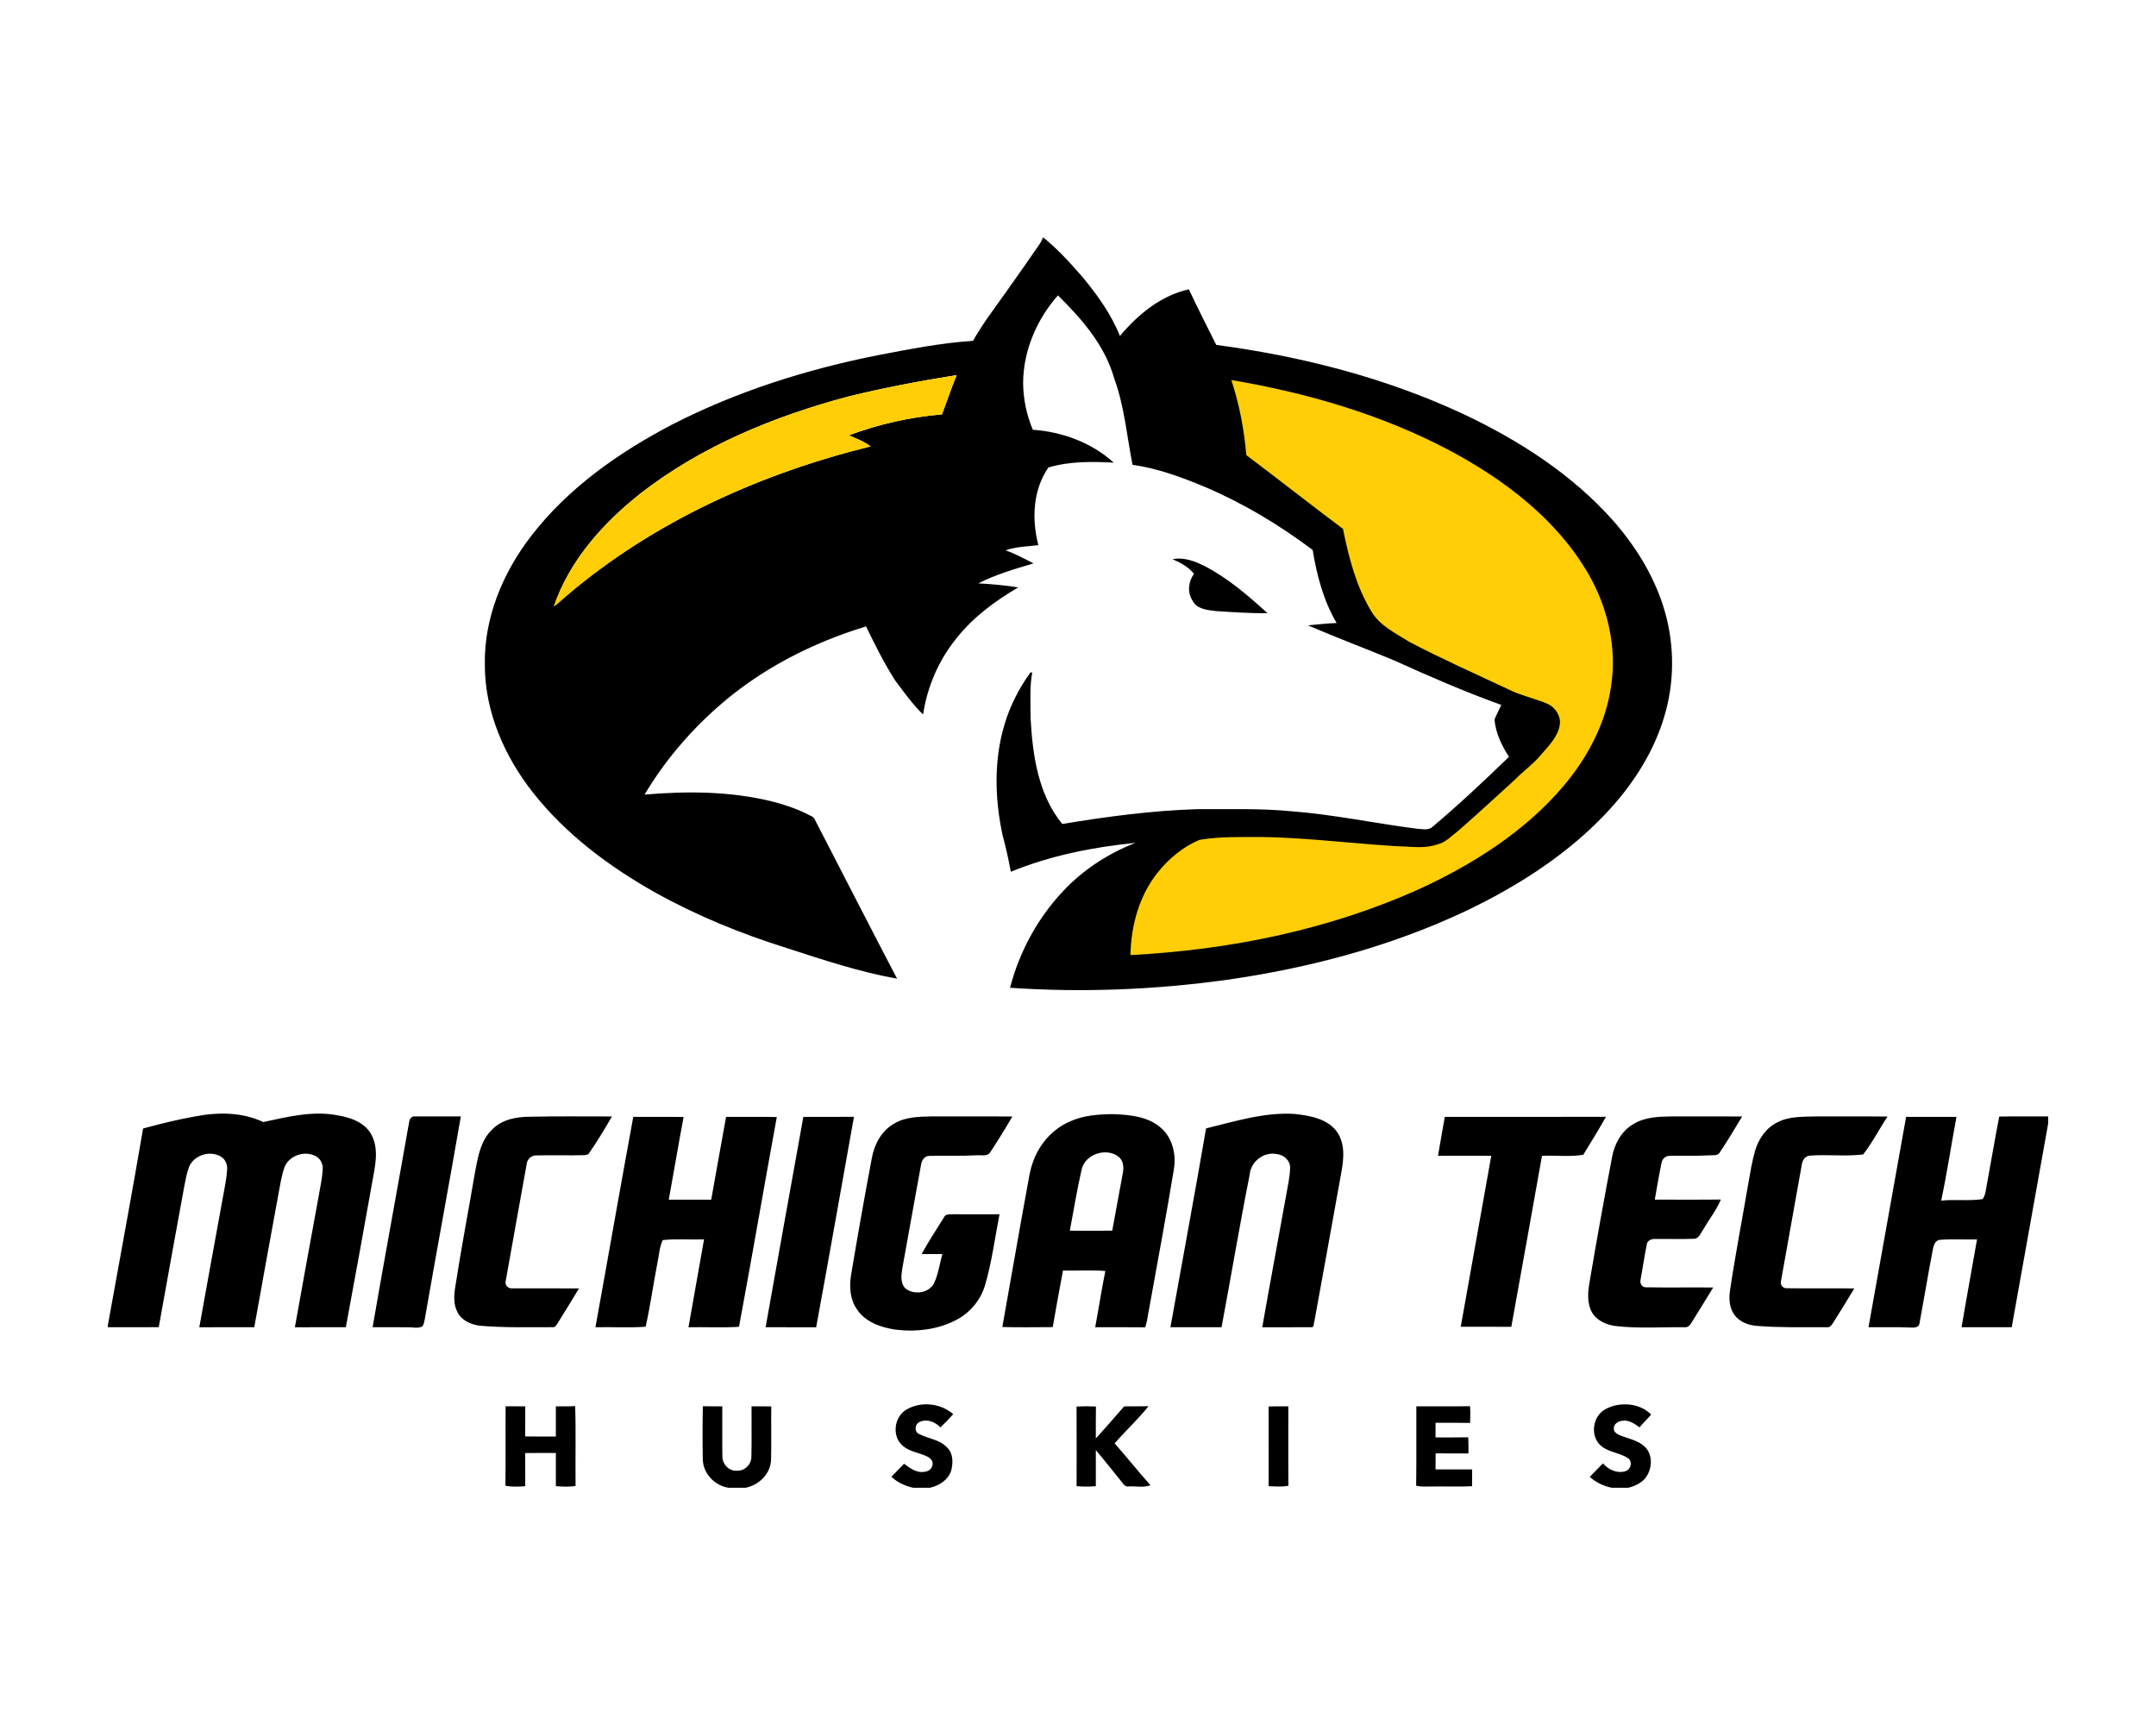 <?xml version="1.0" encoding="UTF-8"?>
<!DOCTYPE svg PUBLIC "-//W3C//DTD SVG 1.1//EN" "http://www.w3.org/Graphics/SVG/1.1/DTD/svg11.dtd">
<!-- Creator: CorelDRAW -->
<svg xmlns="http://www.w3.org/2000/svg" xml:space="preserve" width="2000px" height="1600px" version="1.1" style="shape-rendering:geometricPrecision; text-rendering:geometricPrecision; image-rendering:optimizeQuality; fill-rule:evenodd; clip-rule:evenodd"
viewBox="0 0 2000 1600"
 xmlns:xlink="http://www.w3.org/1999/xlink">
 <defs>
  <style type="text/css">
   <![CDATA[
    .fil0 {fill:black;fill-rule:nonzero}
    .fil1 {fill:#FFCE06;fill-rule:nonzero}
   ]]>
  </style>
 </defs>
 <g id="Capa_x0020_1">
  <g id="Michigan_x0020_Tech_x0020_Huskies.cdr">
   <path class="fil0" d="M967.6 220.08c13.18,10.62 24.71,23.24 35.83,36 14.15,16.83 27.19,35.03 35.45,55.56 16.68,-19.9 38.09,-37.59 63.96,-43.28 8.13,17.34 16.85,34.39 25.4,51.54 78.73,10.47 156.72,30.36 228.88,63.98 51.94,24.48 101.55,56.26 139.79,99.59 21.56,24.68 39.09,53.42 47.88,85.18 8.61,30.98 8.43,64.38 -0.72,95.22 -9.4,32.2 -27.7,61.26 -50.1,86.02 -37.39,41.2 -85.08,71.72 -135.04,95.48 -69.59,32.72 -144.73,52.55 -220.7,63.43 -66.6,9.24 -134.18,11.99 -201.27,7.38 8.58,-33.15 25.38,-64.2 48.81,-89.2 18.66,-20.04 42.09,-35.34 67.57,-45.23 -39.45,3.98 -78.86,11.74 -115.65,26.84 -2.11,-11.27 -4.52,-22.47 -7.55,-33.51 -7.31,-33.56 -8.35,-69.19 1.47,-102.37 5.11,-17.57 13.51,-34.08 24.21,-48.91 0.43,-0.02 1.31,-0.07 1.75,-0.08 -2.65,13.77 -1.46,28.01 -1.58,41.97 1.85,34.27 6.91,71.15 29.4,98.57 41.6,-6.91 83.5,-12.46 125.68,-13.75 28.89,0.17 57.85,-0.84 86.66,1.95 39.22,2.96 77.75,11.25 116.7,16.21 4.48,0.25 9.59,1.64 13.62,-1.07 24.84,-20.85 48.46,-43.09 71.75,-65.62 -6.75,-10.42 -12.37,-22.08 -13.44,-34.58 1.87,-4.61 4.25,-9.01 6.33,-13.54 -33.96,-12.23 -67.08,-26.67 -99.97,-41.54 -26.4,-11 -53.22,-20.97 -79.48,-32.31 8.88,-0.76 17.74,-1.86 26.68,-2.13 -12.21,-20.7 -18.39,-44.25 -22.24,-67.8 -30.84,-23.14 -64.11,-43.17 -99.6,-58.3 -21.72,-9.12 -44.11,-17.31 -67.51,-20.69 -5.27,-26.77 -7.51,-54.28 -16.98,-80.07 -8.53,-30.57 -30.03,-55.27 -52.22,-77.04 -19.59,22.27 -32.11,51.27 -32.28,81.14 0.13,14.88 3.17,29.76 9.01,43.47 27.34,1.95 54.66,11.94 75.08,30.55 -20.24,-1.12 -41.02,-1.35 -60.63,4.45 -14.45,20.93 -15.59,48.08 -9.3,72.07 -10.14,1.25 -20.76,1.32 -30.41,4.8 9,3.15 17.4,7.77 25.88,12.11 -17.39,5.19 -35.05,10.3 -51.27,18.54 12.42,0.6 24.81,1.77 37.09,3.72 -21.46,12.65 -41.97,27.67 -57.46,47.43 -16.35,20.17 -26.97,44.79 -30.78,70.46 -9.8,-9.5 -17.81,-20.72 -25.95,-31.64 -10.25,-15.96 -18.7,-33.02 -26.96,-50.06 -50.42,15.28 -98.35,39.93 -137.89,75 -26.47,23.38 -49.51,50.66 -67.57,81.01 38.71,-3.35 78.21,-3.16 116.19,5.83 12.61,3.06 24.99,7.21 36.54,13.13 1.72,1.02 4.07,1.58 4.91,3.63 25.56,49.36 50.82,98.88 76.58,148.13 -35.07,-6.26 -69.02,-17.61 -102.85,-28.56 -41.87,-13.13 -82.73,-29.79 -121.11,-51.15 -42.82,-24 -83.1,-54.01 -113.67,-92.76 -26.6,-33.66 -44.85,-75.33 -44.77,-118.74 -0.81,-43.41 16.7,-85.47 42.99,-119.4 34.29,-44.53 81.28,-77.51 130.7,-103.32 60.23,-30.93 125.39,-51.42 191.67,-64.52 28.96,-5.51 58.01,-11.26 87.48,-13.16 8.97,-16.02 20.27,-30.52 30.8,-45.5 10.4,-14.71 20.85,-29.4 31,-44.28 1.36,-1.94 2.21,-4.16 3.21,-6.28zm-315.64 1134.02c-0.31,-16.59 -0.32,-33.22 0.03,-49.81 6.01,0.15 12.02,0.17 18.04,0.12 0.08,15.62 -0.17,31.26 0.08,46.89 0.19,7.06 6.31,13.4 13.57,12.83 7.16,0.35 13.34,-5.82 13.34,-12.92 0.39,-15.59 0.02,-31.19 0.15,-46.79 6.11,-0.05 12.2,-0.01 18.31,0.09 -0.27,16.51 0.22,33.03 -0.22,49.54 -0.5,13.03 -11.18,23.43 -23.6,25.87l-16.12 0c-12.55,-2.09 -23.07,-12.93 -23.58,-25.82zm-183.1 23.9c0.33,-24.55 -0.04,-49.08 0.18,-73.63 6.08,0.07 12.13,0.04 18.21,0.07 -0.06,9.28 0.05,18.58 -0.09,27.89 9.5,0.19 18.98,0.04 28.48,0.09 0,-9.35 0,-18.68 0,-28.01 5.98,0 11.95,0.15 17.9,-0.21 0.82,24.67 0.07,49.41 0.39,74.11 -6.07,0.88 -12.19,0.63 -18.29,0.15 0,-10.26 0,-20.53 0,-30.77 -9.5,0.03 -18.98,-0.11 -28.48,0.08 0.15,10.25 0.03,20.49 0.07,30.74 -6.13,0.39 -12.34,0.83 -18.37,-0.51zm1020.64 -71.05c13.02,-7.07 31.72,-5.73 42.15,5.11 -3.39,4.12 -7.41,7.68 -10.74,11.86 -4.68,-3.34 -9.95,-7.16 -16.03,-6.11 -3.85,0.36 -8.46,3.31 -7.77,7.69 -0.13,2.51 2.33,4.1 4.29,5.17 8.11,3.73 17.77,4.8 24.43,11.28 7.27,6.92 6.91,18.93 1.87,27.03 -3.7,6.04 -10.47,9.18 -17.05,10.94l-15.61 0c-7.51,-1.54 -14.59,-4.92 -20.29,-10.06 4.11,-4.12 8.06,-8.4 12.18,-12.52 5.09,5.8 13.3,9.72 21.02,7.19 5.06,-1.56 6.77,-9.06 2.14,-12.09 -7.84,-5.25 -18.32,-5.26 -25.43,-11.85 -9.94,-9.09 -7.11,-27.55 4.84,-33.64zm-175.65 -2.53c16.61,-0.08 33.22,0.17 49.83,-0.13 0.34,5.16 0.31,10.33 0.04,15.52 -10.69,-0.24 -21.36,-0.07 -32.05,-0.12 -0.02,4.52 -0.02,9.03 0,13.56 10.11,-0.03 20.24,0.13 30.35,-0.1 0.2,4.97 0.24,9.97 0.17,14.96 -10.15,-0.03 -20.29,0.07 -30.44,-0.07 -0.1,4.97 -0.12,9.94 -0.08,14.92 11.31,0 22.61,0 33.93,0 -0.02,5.17 -0.02,10.36 0,15.55 -12.44,0.65 -24.89,0.05 -37.32,0.26 -4.87,0.01 -9.83,0.47 -14.58,-0.78 0.34,-24.52 0.05,-49.05 0.15,-73.57zm-137.04 0.12c6.09,-0.22 12.18,-0.1 18.29,-0.13 0.08,24.55 -0.14,49.1 0.1,73.64 -6.04,1.28 -12.23,0.66 -18.34,0.41 -0.05,-24.63 0.07,-49.28 -0.05,-73.92zm-178.15 0.04c5.99,-0.26 11.98,-0.29 17.98,0.01 -0.2,9.9 -0.07,19.79 -0.1,29.68 8.91,-9.81 17.54,-19.84 26.26,-29.79 7.55,-0.14 15.1,0.03 22.65,-0.16 -9.74,12.1 -21.24,22.74 -31.47,34.44 11.3,12.74 21.85,26.13 33.22,38.8 -6.31,2.61 -13.74,0.66 -20.5,1.17 -3.18,0.54 -4.73,-2.52 -6.43,-4.53 -7.87,-9.75 -15.64,-19.61 -23.73,-29.18 -0.02,11.15 0.02,22.29 0,33.46 -5.94,0.46 -11.91,0.58 -17.83,-0.02 -0.02,-24.63 0.09,-49.25 -0.05,-73.88zm-158.17 3.09c13.37,-8.2 32,-6.28 43.77,4.02 -3.8,4.24 -7.7,8.38 -11.86,12.28 -4.74,-4.96 -12.36,-8.23 -19.03,-5.16 -4.62,1.65 -5.68,8.91 -1,11.15 8.53,4.58 19.44,5.1 26.24,12.69 5.67,5.36 5.59,14.03 3.84,21.08 -2.61,8.83 -11.11,14.29 -19.72,16.19l-15.76 0c-7.44,-1.65 -14.5,-4.92 -20.08,-10.18 3.9,-4.05 7.89,-8.04 11.79,-12.08 5.53,4.31 12.16,9.08 19.59,7.33 4.23,-0.27 7.62,-4.55 6.76,-8.7 -0.84,-3.4 -4.18,-5.11 -7.13,-6.31 -7.07,-2.89 -15.22,-4.04 -20.99,-9.44 -9.63,-8.72 -7.43,-26.22 3.58,-32.87zm927.69 -271.72c15.58,-0.01 31.15,-0.01 46.72,0.02 -4.8,25.87 -8.73,51.91 -14.16,77.65 12.76,-1.32 25.68,0.51 38.41,-1.38 2.98,-4.05 3.02,-9.34 4.05,-14.08 3.85,-20.81 7.31,-41.71 11.38,-62.5 15.14,-0.3 30.27,-0.06 45.42,-0.13l0 6.43c-11.28,63.02 -22.53,126.06 -33.84,189.09 -15.53,0 -31.03,0.02 -46.52,-0.02 4.56,-27.17 9.62,-54.27 14.33,-81.41 -11.33,0.24 -22.7,-0.48 -34,0.34 -4.83,0.12 -6.34,5.24 -7.02,9.14 -4.38,22.7 -8.11,45.54 -12.32,68.27 -0.37,3.82 -4.73,4.22 -7.73,4.02 -13.18,-0.68 -26.4,-0.2 -39.6,-0.34 11.61,-65.03 23.24,-130.05 34.88,-195.1zm-119.25 5.01c11,-5.75 23.7,-5.01 35.73,-5.45 22.09,0.1 44.2,-0.13 66.3,0.14 -7.72,11.58 -14.03,24.22 -22.63,35.15 -16.37,2.03 -33.15,-0.19 -49.61,1.1 -4.34,0.41 -6.8,4.48 -7.31,8.43 -6.34,36 -12.96,71.95 -19.3,107.93 -0.94,3.33 1.66,6.69 5.14,6.62 20.95,0.32 41.92,-0.03 62.89,0.17 -6.35,10.57 -12.88,21.04 -19.39,31.5 -1.41,2.04 -2.96,5.01 -5.94,4.5 -21.53,-0.08 -43.08,0.49 -64.56,-1.2 -7.93,-0.53 -16.3,-3.46 -21.18,-10.05 -4.96,-6.56 -5.4,-15.32 -4.2,-23.15 4.89,-32.87 11.24,-65.49 16.82,-98.25 1.81,-10.35 3.48,-20.76 6.36,-30.89 3.22,-11.05 10.25,-21.51 20.88,-26.55zm-133.83 1.73c10.61,-6.58 23.44,-7.01 35.55,-7.16 21.82,0.02 43.66,-0.04 65.47,0.02 -6.72,11.16 -13.43,22.34 -20.63,33.2 -2.27,3.88 -7.36,2.52 -11.04,2.9 -11.86,0.69 -23.72,0.15 -35.58,0.42 -3.85,-0.03 -6.99,2.87 -7.55,6.63 -2.39,11.27 -4.24,22.65 -6.27,34 20.42,-0.03 40.87,0.15 61.29,-0.1 -4,9.7 -10.74,18.1 -15.95,27.23 -2.68,3.38 -4.08,9.33 -9.29,9.18 -11.91,0.49 -23.86,0.01 -35.78,0.18 -3.24,-0.22 -7.38,1.48 -7.69,5.16 -2.19,10.69 -3.73,21.5 -5.68,32.23 -1.05,3.38 1.02,7.64 4.97,7.44 20.77,0.34 41.55,-0.02 62.33,0.17 -6.79,11.01 -13.47,22.07 -20.36,32.99 -1.34,2.34 -3.56,4.36 -6.48,3.87 -21,-0.22 -42.05,1.32 -62.99,-1.03 -8.89,-1.04 -18.31,-4.91 -22.8,-13.08 -4.46,-8.32 -3.72,-18.22 -2.16,-27.2 6.62,-39.02 13.58,-77.97 21.04,-116.82 2.26,-12.08 8.72,-23.92 19.6,-30.23zm-174.83 -6.77c49.84,0.02 99.67,0.1 149.5,-0.05 -6.72,11.89 -13.86,23.53 -21.02,35.17 -12.59,2.27 -25.6,0.32 -38.34,1.08 -9.44,52.86 -18.85,105.73 -28.45,158.56 -15.65,-0.14 -31.27,-0.02 -46.91,-0.05 9.41,-52.87 18.83,-105.71 28.31,-158.56 -16.47,-0.13 -32.95,-0.07 -49.4,-0.03 2,-12.07 4.19,-24.08 6.31,-36.12zm-510.8 6.26c10.68,-6.42 23.51,-6.43 35.57,-6.67 24.69,0.05 49.39,-0.05 74.09,0.05 -6.55,11.25 -13.37,22.34 -20.55,33.19 -2.74,4.32 -8.63,2.39 -12.86,2.83 -14.6,0.81 -29.23,0.13 -43.83,0.56 -4.53,0.07 -6.98,4.41 -7.52,8.4 -5.9,31.84 -11.48,63.77 -17.29,95.65 -1.05,6.2 -2.05,13.77 2.7,18.76 7.94,6.6 22.16,4.6 26.82,-5.01 3.89,-8.48 5.11,-17.83 7.59,-26.75 -6.43,-0.02 -12.86,0 -19.28,0.02 6.38,-11.66 13.75,-22.75 20.75,-34.04 1.31,-3.27 5.21,-2.76 8.08,-2.91 14.49,0.05 28.96,0.01 43.44,0.03 -4.29,22.07 -7.12,44.48 -13.5,66.1 -3.95,13.11 -13.13,24.41 -25.07,31.06 -17.41,9.7 -38.12,12.2 -57.68,9.86 -13.56,-1.97 -28.17,-6.91 -36,-18.92 -6.45,-9.09 -7.16,-20.85 -5.48,-31.52 6.07,-36.25 12.43,-72.44 19.27,-108.54 2.29,-12.86 9.04,-25.6 20.75,-32.15zm-84.24 -6.26c15.65,0.02 31.29,0.12 46.95,-0.05 -11.71,65.06 -23.09,130.19 -35.07,195.22 -15.63,-0.07 -31.27,-0.02 -46.89,-0.04 11.69,-65.04 23.16,-130.12 35.01,-195.13zm-157.77 0c15.56,0.13 31.11,-0.14 46.67,0.13 -4.8,25.52 -9.09,51.14 -13.74,76.69 13.13,-0.05 26.24,-0.02 39.37,-0.02 4.52,-25.62 9.18,-51.22 13.8,-76.8 15.67,0.15 31.36,-0.17 47.04,0.17 -11.91,64.8 -22.97,129.8 -35.07,194.57 -15.54,0.95 -31.26,0.09 -46.87,0.41 4.75,-27.18 9.7,-54.32 14.44,-81.5 -12.74,0.45 -25.57,-0.7 -38.28,0.64 -3.19,6.58 -3.39,14.05 -4.95,21.09 -3.84,19.73 -6.53,39.7 -10.96,59.29 -15.37,1.07 -31.05,0.17 -46.55,0.44 11.82,-65.01 23.1,-130.14 35.1,-195.11zm-130.82 11.67c9.08,-9.33 22.72,-11.84 35.22,-11.77 25.26,-0.65 50.54,-0.16 75.82,-0.26 -6.92,11.91 -14,23.8 -21.94,35.05 -0.76,0.21 -2.29,0.63 -3.05,0.83 -15.14,0.44 -30.3,-0.15 -45.43,0.26 -4.52,-0.04 -8.22,3.59 -8.69,7.99 -6.45,36.24 -13.08,72.42 -19.48,108.66 -0.88,3.56 2.22,6.92 5.8,6.62 20.75,0.1 41.5,-0.02 62.25,0.05 -6.53,10.87 -13.23,21.64 -19.92,32.43 -1.19,1.5 -2.31,4.01 -4.66,3.55 -22.24,0.02 -44.54,0.56 -66.71,-1.29 -8.43,-0.83 -17.46,-4.66 -21.43,-12.59 -3.69,-6.7 -3.37,-14.71 -2.32,-22.03 5.56,-36.29 12.5,-72.33 18.68,-108.5 2.63,-13.77 5.14,-28.94 15.86,-39zm-77.06 -7.09c0.24,-2.6 2.36,-5.41 5.26,-4.97 14.2,-0.04 28.42,0.02 42.64,0 -10.83,62.82 -22.58,125.47 -33.48,188.28 -0.47,2.24 -0.81,4.63 -2.23,6.51 -4.26,2.09 -9.03,0.68 -13.53,0.77 -10.87,-0.11 -21.73,0 -32.59,-0.04 10.95,-63.58 22.79,-127 33.93,-190.55zm739.21 6.14c26.92,-6.55 54.15,-15.18 82.16,-13.42 14.64,1.6 31.88,4.58 40.33,18.14 7.8,13.04 4.36,28.89 1.76,42.92 -7.77,43.9 -15.91,87.72 -23.82,131.6 -0.78,1.63 0.09,4.75 -2.29,5.17 -15.35,0.05 -30.69,-0.05 -46.02,0.04 7.19,-40.96 14.88,-81.83 22.24,-122.75 1.42,-8.34 3.42,-16.66 3.63,-25.16 0.1,-7.05 -6.21,-12.28 -12.86,-12.82 -11.89,-2.17 -23.79,7.31 -24.68,19.3 -9.37,47 -17.24,94.3 -26.08,141.39 -15.81,-0.02 -31.62,0.05 -47.42,-0.03 11.01,-61.47 22.5,-122.83 33.05,-184.38zm-126.61 -6.28c12.76,-5.92 27.09,-6.9 40.97,-6.95 15.13,0.62 31.74,2.15 43.65,12.6 10.99,9.42 14.51,25.01 12.08,38.85 -6.97,42.5 -14.93,84.81 -22.56,127.17 -1.33,6.37 -1.9,12.91 -3.91,19.12 -15.48,-0.23 -30.97,-0.03 -46.46,-0.1 3.27,-17.37 5.9,-34.85 9.4,-52.17 -13.05,-0.98 -26.2,-0.17 -39.3,-0.4 -3.22,17.49 -6.51,34.96 -9.5,52.47 -15.59,0.1 -31.18,0.29 -46.75,-0.09 7.84,-43.61 15.28,-87.28 23.31,-130.86 1.35,-7.35 2.41,-14.83 5.02,-21.87 5.6,-16.49 18,-30.76 34.05,-37.77zm11.2 44.43l0 0c-4.36,18.75 -7.35,37.8 -10.96,56.72 13.11,0.08 26.22,0.08 39.34,-0.02 3.17,-17.76 6.6,-35.49 9.79,-53.25 1.08,-5.35 0.66,-11.67 -3.9,-15.32 -11.3,-8.87 -31.17,-2.5 -34.27,11.87zm-821.9 -49.35c20.8,-4 43.31,-3.95 62.77,5.31 22.79,-4.93 46.34,-10.84 69.7,-6.1 12.11,2.03 25.46,7 31.11,18.81 6.62,13.47 2.73,28.86 0.27,42.87 -8.02,44.92 -16.17,89.83 -24.5,134.69 -15.76,0.08 -31.52,-0.02 -47.28,0.07 7.23,-40.98 14.86,-81.84 22.28,-122.78 1.35,-7.81 3.08,-15.59 3.53,-23.52 0.39,-4.66 -1.73,-9.56 -5.79,-12.02 -10.25,-6.15 -25.45,-1.26 -29.72,10.02 -2.85,8.25 -4.09,16.92 -5.69,25.47 -7.48,40.92 -14.98,81.82 -22.27,122.76 -17,0.08 -34,-0.02 -51,0.07 7.25,-40.87 14.83,-81.66 22.24,-122.49 1.36,-7.94 3.16,-15.85 3.58,-23.91 0.34,-4.54 -1.66,-9.41 -5.65,-11.81 -10.01,-6.12 -24.83,-1.67 -29.55,9.13 -2.31,5.86 -3.32,12.1 -4.55,18.24 -7.92,43.58 -15.96,87.15 -23.71,130.75 -15.75,0.1 -31.51,0.02 -47.25,0.05l0 -1.61c10.94,-60.91 22.38,-121.73 32.74,-182.73 16.1,-4.36 32.3,-8.4 48.74,-11.27zm906.18 -516.69c10.48,-2.27 20.92,1.84 30.16,6.48 21.55,11.27 40.14,27.27 58.01,43.57 -15.95,0.1 -31.91,-0.97 -47.83,-1.98 -7.96,-0.99 -17.98,-1.75 -21.9,-9.98 -4.9,-7.67 -3.65,-17.47 1.51,-24.63 -5.23,-6.37 -12.45,-10.39 -19.95,-13.46zm-300.54 -151.02l0 0c-68.76,18.29 -136.23,45.92 -192.77,89.81 -34.83,27.5 -66.07,62.28 -80.57,104.9 4.36,-3.07 8.09,-6.89 12.21,-10.27 80.57,-68.48 179.41,-112.93 281.57,-138.13 -5.98,-4.68 -13.26,-7.17 -20.1,-10.29 27.76,-10.35 56.83,-16.9 86.32,-19.38 4.63,-12.08 8.68,-24.49 13.69,-36.47 -33.66,5.41 -67.23,11.7 -100.35,19.83z"/>
   <path class="fil1" d="M787.12 367.73c33.12,-8.13 66.69,-14.42 100.35,-19.83 -5.01,11.98 -9.06,24.39 -13.69,36.47 -29.49,2.48 -58.56,9.03 -86.32,19.38 6.84,3.12 14.12,5.61 20.1,10.29 -102.16,25.2 -201,69.65 -281.57,138.13 -4.12,3.38 -7.85,7.2 -12.21,10.27 14.5,-42.62 45.74,-77.4 80.57,-104.9 56.54,-43.89 124.01,-71.52 192.77,-89.81zm355.13 -15.22c70.2,11.83 139.56,31.98 202.67,65.39 50.88,27.26 99.26,63.8 128.59,114.51 18.09,31.28 26.59,68.57 20.92,104.49 -4.95,34.54 -22.07,66.31 -44.46,92.66 -35.75,41.86 -83.24,71.93 -132.82,94.8 -84.27,38.09 -176.44,56.72 -268.49,61.5 0.54,-27.4 8.11,-55.42 25.6,-76.97 10.24,-12.71 23.27,-23.51 38.39,-29.89 19.08,-3.24 38.56,-2.53 57.85,-2.63 46.45,0.58 92.53,7.39 138.91,9.16 8.13,0.47 16.46,0.31 24.24,-2.36 7.81,-1.93 13.25,-8.29 19.48,-12.93 17.73,-15.59 35.18,-31.45 52.54,-47.43 7.6,-7.75 16.58,-14.08 23.57,-22.45 7.09,-8.26 15.64,-16.47 17.62,-27.65 1.46,-8.04 -3.65,-16.03 -10.67,-19.61 -12.28,-5.33 -25.62,-7.89 -37.56,-14.01 -30.59,-14.36 -61.5,-28.06 -91.39,-43.79 -12.91,-8.13 -27.79,-15.12 -35.58,-28.96 -13.81,-23.12 -20.58,-49.62 -25.85,-75.8 -30.12,-22.51 -59.6,-45.82 -89.68,-68.39 -2,-23.63 -6.45,-47.09 -13.88,-69.64z"/>
  </g>
 </g>
</svg>
